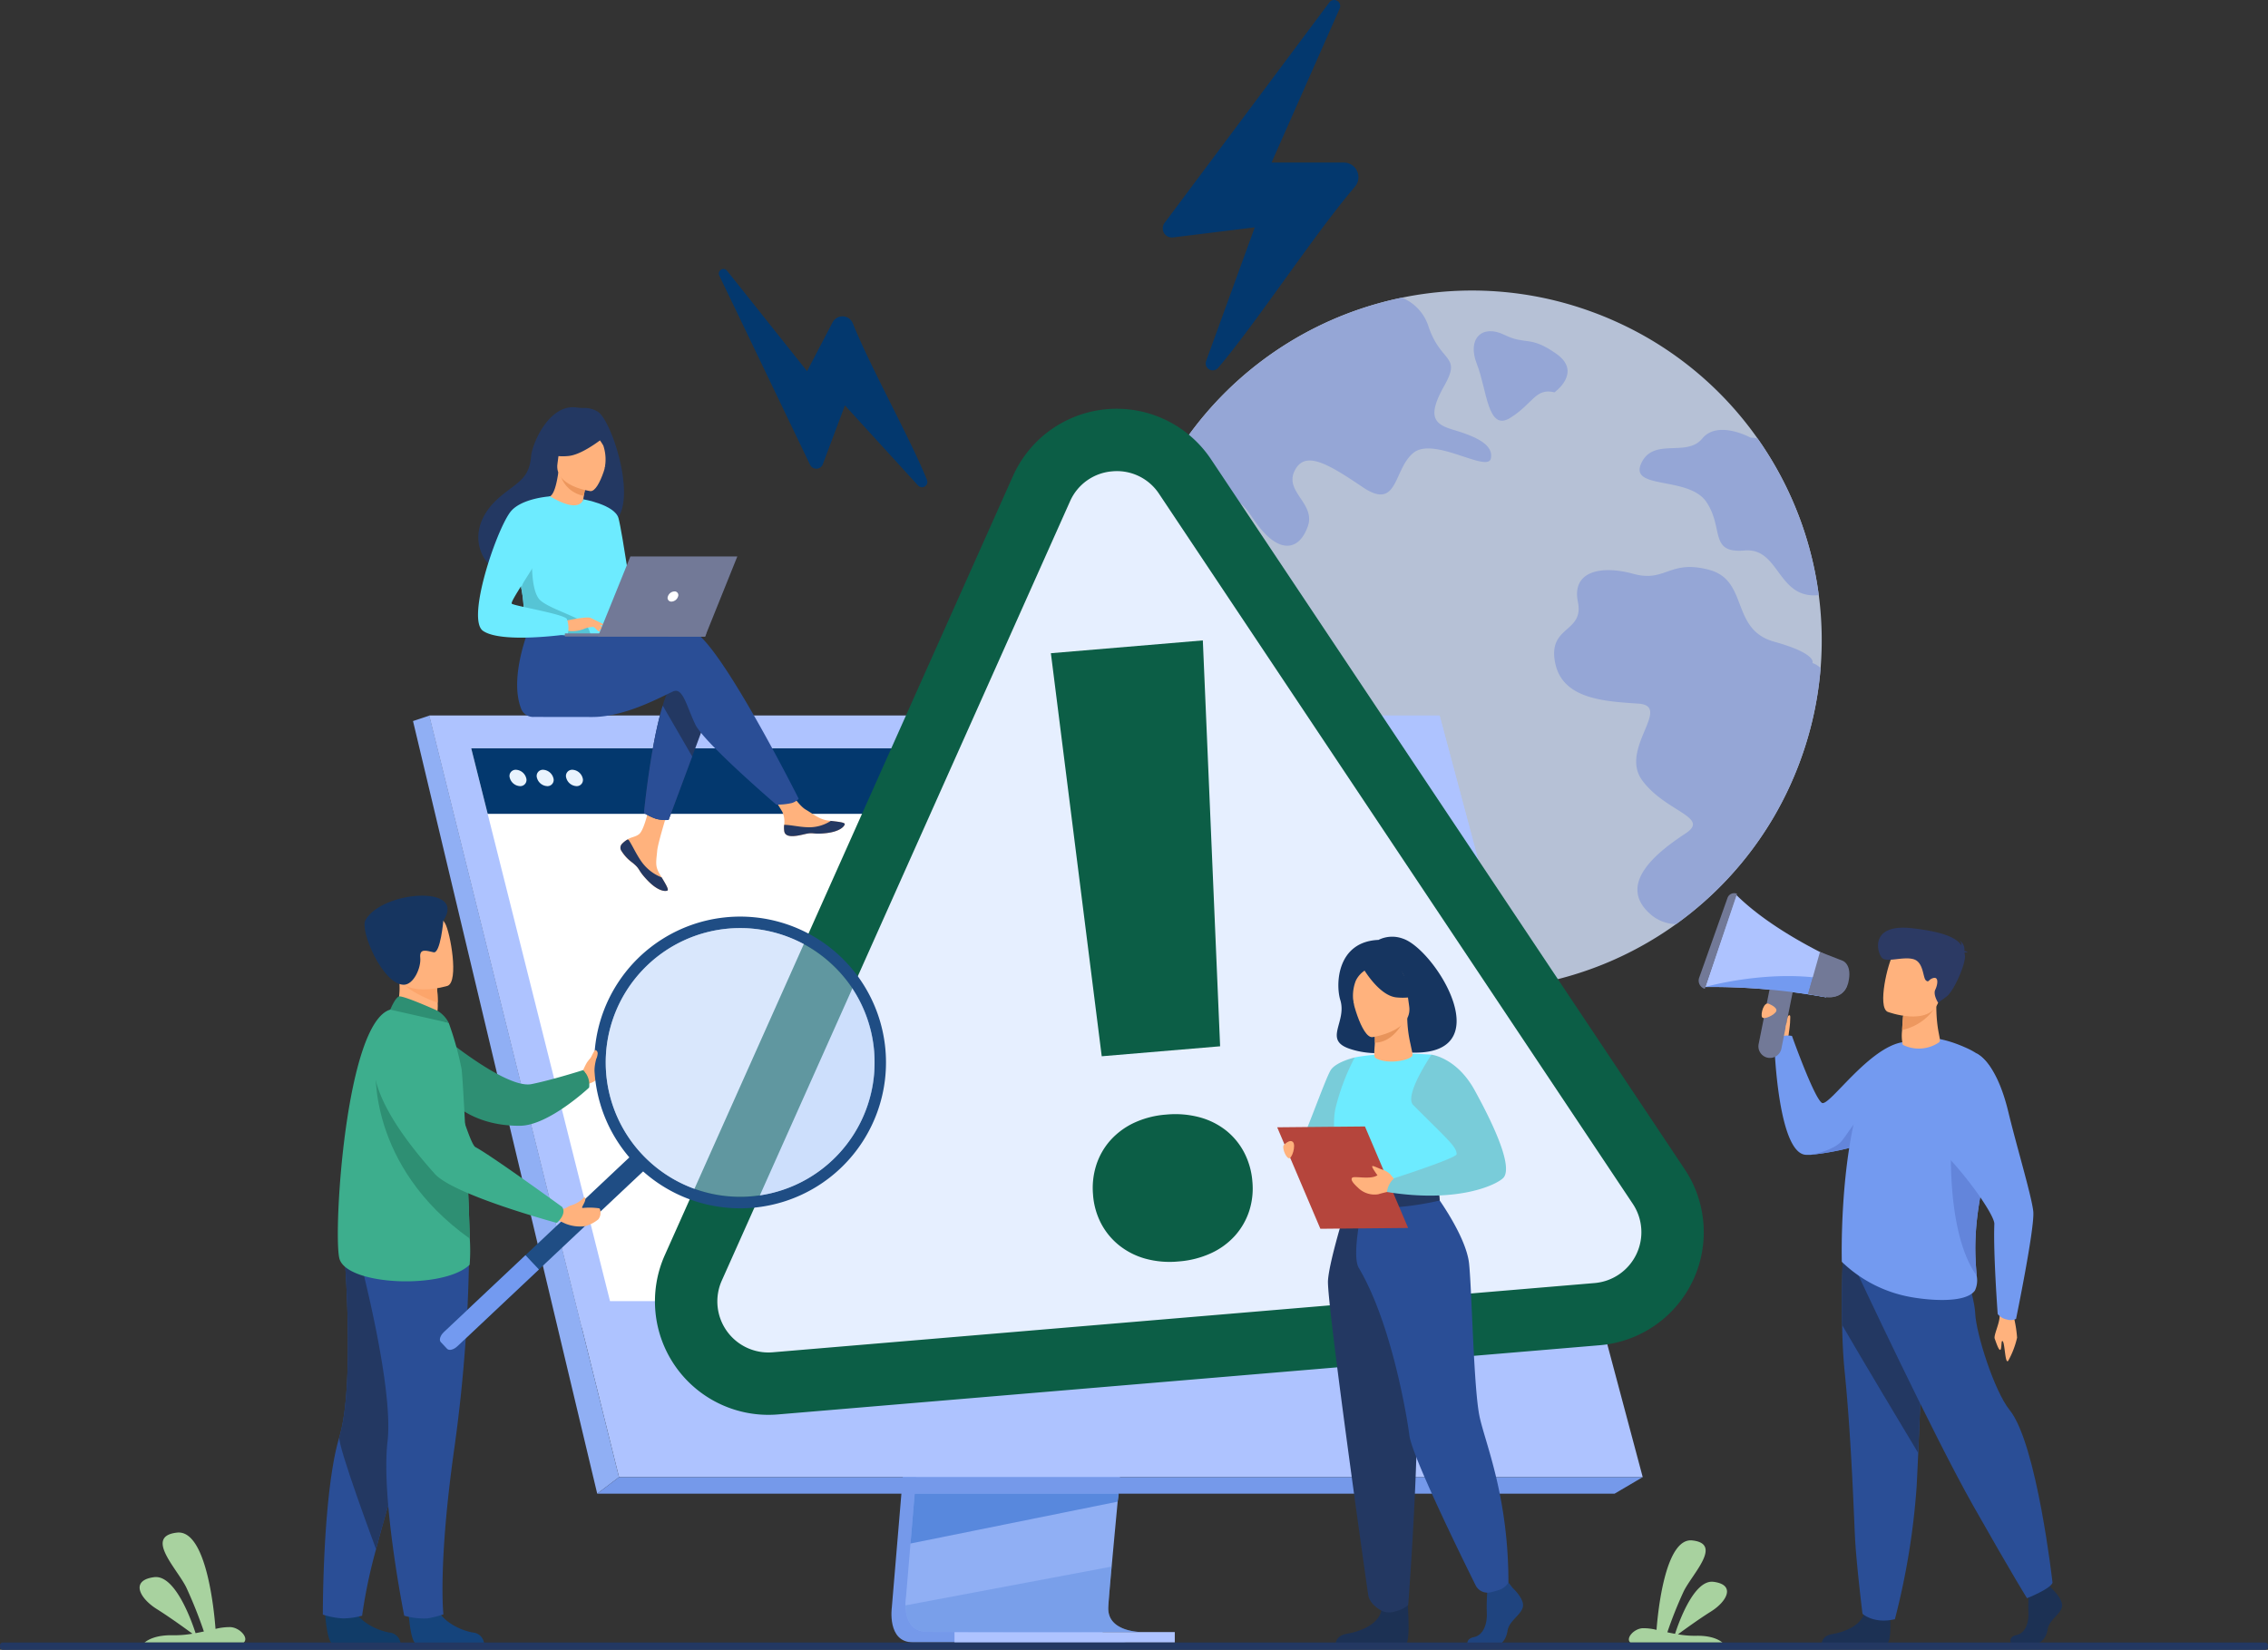 <svg id="Grupo_1074892" data-name="Grupo 1074892" xmlns="http://www.w3.org/2000/svg" xmlns:xlink="http://www.w3.org/1999/xlink" width="400" height="291.008" viewBox="0 0 400 291.008">
  <rect x="0" y="0" width="400" height="291.008" fill="#333333" stroke="none"/>
  <defs>
    <clipPath id="clip-path">
      <rect id="Rectángulo_379832" data-name="Rectángulo 379832" width="400" height="291.008" fill="none"/>
    </clipPath>
    <clipPath id="clip-path-2">
      <rect id="Rectángulo_379831" data-name="Rectángulo 379831" width="400" height="291.009" fill="none"/>
    </clipPath>
    <clipPath id="clip-path-3">
      <rect id="Rectángulo_379827" data-name="Rectángulo 379827" width="123.372" height="123.371" fill="none"/>
    </clipPath>
    <clipPath id="clip-path-4">
      <rect id="Rectángulo_379829" data-name="Rectángulo 379829" width="41.707" height="11.567" fill="none"/>
    </clipPath>
    <clipPath id="clip-path-5">
      <rect id="Rectángulo_379830" data-name="Rectángulo 379830" width="47.393" height="47.392" fill="none"/>
    </clipPath>
  </defs>
  <g id="Grupo_1074891" data-name="Grupo 1074891" clip-path="url(#clip-path)">
    <g id="Grupo_1074890" data-name="Grupo 1074890" transform="translate(0 0)">
      <g id="Grupo_1074889" data-name="Grupo 1074889" clip-path="url(#clip-path-2)">
        <g id="Grupo_1074882" data-name="Grupo 1074882" transform="translate(197.923 51.242)" opacity="0.8">
          <g id="Grupo_1074881" data-name="Grupo 1074881">
            <g id="Grupo_1074880" data-name="Grupo 1074880" clip-path="url(#clip-path-3)">
              <path id="Trazado_613068" data-name="Trazado 613068" d="M1269.645,514.568a62.136,62.136,0,0,1-4.732,10.1,61.687,61.687,0,0,1-114.765-26.974,60.653,60.653,0,0,1,.078-9.408,62.109,62.109,0,0,1,9.3-27.71c.026-.043.053-.082.078-.125a61.835,61.835,0,0,1,35.156-26.255c1.505-.431,3.032-.806,4.571-1.12a61.334,61.334,0,0,1,33.425,2.466q2.212.8,4.32,1.757a61.249,61.249,0,0,1,25,20.637h0a61.9,61.9,0,0,1,9.863,22.38q.567,2.587.915,5.226a61.4,61.4,0,0,1-3.21,29.027" transform="translate(-1150.002 -431.812)" fill="#d7e5ff"/>
              <path id="Trazado_613069" data-name="Trazado 613069" d="M1236.892,465.094c-3.644,2.822-2.678,10.374-8.986,6.117s-10.269-6.57-12.054-2.856,3.8,5.748,2.331,9.8-4.464,4.475-7.62,1.151-3.249-6.523-8.361-6.417-7.293-2-7.044-5.834a5.4,5.4,0,0,0-.168-1.779c.025-.043.053-.082.078-.126a61.835,61.835,0,0,1,35.156-26.255c1.505-.431,3.033-.806,4.571-1.121a8.111,8.111,0,0,1,4.706,5.141c2.225,6.484,5.834,4.958,2.769,10.39s-1.8,6.764,1.542,7.761,7.2,2.4,6.676,5.045-9.953-3.837-13.6-1.015" transform="translate(-1185.466 -436.509)" fill="#aec3ff"/>
              <path id="Trazado_613070" data-name="Trazado 613070" d="M1553.282,696.157a62.09,62.09,0,0,1-4.732,10.1,61.325,61.325,0,0,1-17.23,18.91,7.038,7.038,0,0,1-4.589-1.809c-6.177-5.518,2.009-11.38,6.319-14.232s-3.693-3.8-7.728-9.355,5.413-13.089-.658-13.5-13.456-.8-14.692-7.3,5.151-5.165,4.033-10.644,4.165-6.5,9.815-4.942,6.347-2.6,13.351-.711,3.707,10.512,11.434,12.666,6.758,3.766,6.758,3.766a3.726,3.726,0,0,1,1.45.9,61.787,61.787,0,0,1-3.531,16.152" transform="translate(-1433.639 -613.402)" fill="#aec3ff"/>
              <path id="Trazado_613071" data-name="Trazado 613071" d="M1612.626,577.1c-7.356.769-6.858-8.414-13.105-7.87-6.3.548-3.6-3.928-6.72-8.554s-13.632-2.118-11.5-6.8,8.006-1.017,10.757-4.38,8.568-.159,8.568-.159a4.442,4.442,0,0,1,1.214.153s0,0,0,0a61.907,61.907,0,0,1,9.863,22.38q.567,2.587.915,5.226" transform="translate(-1489.773 -523.373)" fill="#aec3ff"/>
              <path id="Trazado_613072" data-name="Trazado 613072" d="M1457.054,476.5s4.995-3.536.3-6.823-5.264-1.426-9.155-3.328-6.62.652-4.828,5.176,1.863,11.983,5.882,9.482,4.452-5.344,7.8-4.508" transform="translate(-1380.819 -458.539)" fill="#aec3ff"/>
            </g>
          </g>
        </g>
        <path id="Trazado_613073" data-name="Trazado 613073" d="M143.973,1590.034h17.486c.937-.795-.648-2.6-2.305-2.721a10.221,10.221,0,0,0-2.669.316c-.24-3.2-1.615-17.562-6.793-16.985-5.823.646,0,6.327,1.646,9.69a79.958,79.958,0,0,1,3.093,7.749c-.473.1-.962.2-1.462.295-.772-2.37-3.643-10.341-7.3-9.876-4.288.544-2.564,3.74.475,5.637,2.229,1.4,4.967,3.378,6.268,4.336a18.584,18.584,0,0,1-3.42.274c-3-.071-4.457.811-5.024,1.286" transform="translate(-118.474 -1300.31)" fill="#a8d29f"/>
        <path id="Trazado_613074" data-name="Trazado 613074" d="M1685.681,1596.677H1669.44c-.87-.738.6-2.415,2.141-2.527a9.483,9.483,0,0,1,2.479.293c.223-2.969,1.5-16.313,6.31-15.777,5.408.6,0,5.877-1.529,9a74.149,74.149,0,0,0-2.873,7.2c.439.1.894.188,1.358.274.717-2.2,3.384-9.6,6.776-9.173,3.983.505,2.382,3.474-.441,5.236-2.071,1.3-4.614,3.137-5.823,4.027a17.243,17.243,0,0,0,3.176.255c2.782-.066,4.14.754,4.667,1.195" transform="translate(-1381.903 -1306.953)" fill="#a8d29f"/>
        <path id="Trazado_613075" data-name="Trazado 613075" d="M1813.258,1046.935s.387-3.845-1.624-3.713-2.543,1.054-2.318,1.793a20.958,20.958,0,0,0,2.18,3.183Z" transform="translate(-1497.881 -863.674)" fill="#ffb27d"/>
        <path id="Trazado_613076" data-name="Trazado 613076" d="M1852.021,1069.588a32.822,32.822,0,0,1-7.012,5.633c-.453.287-.927.575-1.427.866a53.034,53.034,0,0,1-6.557,3.226c-.277.114-.6.24-.968.371a47.253,47.253,0,0,1-11.417,2.636c-.285.011-.554.011-.805,0-4.978-.2-5.585-19.521-5.585-19.521s.555-1.933,3.112-1.446c0,0,3.884,10.911,5.276,11.8,1.236.791,8.342-9.981,14.459-10.735,4.118-.507,10.926,7.168,10.926,7.168" transform="translate(-1505.316 -878.623)" fill="#739af0"/>
        <path id="Trazado_613077" data-name="Trazado 613077" d="M1878.874,1649.077s.368,4.253-.532,4.7l-11.505-.024s0-1.328,1.848-1.623,5.094-1.377,5.644-3.787,4.545.738,4.545.738" transform="translate(-1545.542 -1363.896)" fill="#1c3154"/>
        <path id="Trazado_613078" data-name="Trazado 613078" d="M1887.528,1293.826c.057,2.781.19,5.65.452,8.228,1.242,12.233,1.679,27.014,1.858,29.863.309,4.947,1.287,12.849,1.287,12.849s1.938,1.84,5.716.962a128.631,128.631,0,0,0,3.83-23.367q.016-.3.032-.592c.081-1.584.166-3.4.253-5.35.576-13.086,1.2-32.525,1.2-32.525l-14.437-3.39s-.332,6.389-.19,13.322" transform="translate(-1562.643 -1060.12)" fill="#2a4e96"/>
        <path id="Trazado_613079" data-name="Trazado 613079" d="M1887.528,1293.826c3.659,6.313,10.633,17.943,13.427,22.593.576-13.086,1.2-32.525,1.2-32.525l-14.437-3.39s-.332,6.389-.19,13.322" transform="translate(-1562.643 -1060.12)" fill="#233862"/>
        <path id="Trazado_613080" data-name="Trazado 613080" d="M1866.8,1145.05a47.232,47.232,0,0,1-11.416,2.636c.5-.093,4.142-.815,5.489-2.441,1.447-1.748,3.882-6.5,5.819-4.558.912.912.644,2.715.109,4.363" transform="translate(-1536.056 -943.988)" fill="#6385db"/>
        <path id="Trazado_613081" data-name="Trazado 613081" d="M2047.144,1344.926a22.405,22.405,0,0,1,.749,4.3,15.367,15.367,0,0,1-1.568,4.082c-.546.656-.568-2.852-.93-3.4s-.166,1.31-.457,1.462-.776-1.41-.992-1.964.775-2.481.867-3.863,2.33-.609,2.33-.609" transform="translate(-1692.145 -1113.277)" fill="#ffb27d"/>
        <path id="Trazado_613082" data-name="Trazado 613082" d="M2067.619,1624.651s2.048,1.869,1.648,3.2-2.248,2.213-2.5,3.836-1.249,2.508-2.148,2.508h-4.286s-.662-1.142.936-1.486,2.2-2.251,2.1-4.022a31.183,31.183,0,0,1,.15-4.131l3.4-.787Z" transform="translate(-1705.626 -1344.305)" fill="#1c3154"/>
        <path id="Trazado_613083" data-name="Trazado 613083" d="M1902.022,1280.786s13.515,28.917,20.707,41.605,9.44,16.229,9.44,16.229,4.121-1.623,4.5-2.729c0,0-2.75-24.5-7.567-30.466-2.722-3.374-5.919-13.5-6.068-17.041s-3.307-11.992-3.307-11.992Z" transform="translate(-1574.671 -1056.716)" fill="#2a4e96"/>
        <path id="Trazado_613084" data-name="Trazado 613084" d="M1887.291,1102.867a23.422,23.422,0,0,0,11.879,6.167c3.282.628,9.944,1.235,11.6-1.1a4.179,4.179,0,0,0,.306-2.629c-.223-3.3-1.052-9.668,2.691-22.475a21.822,21.822,0,0,0,.72-3.423c.817-6.552.728-11.5-4.956-14.14-8.517-3.959-12.012-.7-12.012-.7a14.265,14.265,0,0,0-6.6,8.285c-4.139,12.339-3.625,30.017-3.625,30.017" transform="translate(-1562.459 -880.302)" fill="#739af0"/>
        <path id="Trazado_613085" data-name="Trazado 613085" d="M1955.565,1027.432a6.323,6.323,0,0,1-6.362.417,7.288,7.288,0,0,1-.116-2.614c.046-1.226.162-2.429.162-2.429l3.03-1.989,2.892-1.9c-.347,6.524,1.041,8.05.393,8.513" transform="translate(-1613.61 -843.556)" fill="#ffb27d"/>
        <path id="Trazado_613086" data-name="Trazado 613086" d="M1954.819,1030.738a9.313,9.313,0,0,1-5.576,3.622c.046-1.226.177-2.577.177-2.577l3.015-1.842Z" transform="translate(-1613.766 -852.682)" fill="#ed985f"/>
        <path id="Trazado_613087" data-name="Trazado 613087" d="M1930.622,979.9s7.332,2.736,8.963-1.781,3.676-7.206-.936-9.144-6.149-.54-7.067.835-2.826,9.262-.961,10.09" transform="translate(-1597.696 -801.422)" fill="#ffb27d"/>
        <path id="Trazado_613088" data-name="Trazado 613088" d="M1939.756,955.167c.084-.065.255-.1.613-.047a1.46,1.46,0,0,0-.623-.316,1.81,1.81,0,0,0-.87-1.8,1.08,1.08,0,0,1,.362.865c-.78-1.2-2.732-2.344-8.63-3.033-7.772-.908-6.218,4.49-5.342,5.27s3.685-.329,5.5.182,1.641,3.248,2.195,3.737.435-.206,1.359-.422.726,1.2.3,2.069.5,2.3.5,2.3l1.427-1.035c1.427-1.034,3.6-6.182,3.286-7.431-.027-.11-.054-.222-.082-.334" transform="translate(-1593.3 -787.102)" fill="#2c3a64"/>
        <path id="Trazado_613089" data-name="Trazado 613089" d="M2003.708,1181.615c-.222-3.3-1.052-9.669,2.692-22.475a21.861,21.861,0,0,0,.72-3.423h0c-2.781-.917-7.849,1.123-7.849,1.123s-1.191,16.928,4.438,24.775" transform="translate(-1655.095 -956.613)" fill="#6385db"/>
        <path id="Trazado_613090" data-name="Trazado 613090" d="M1966.767,1079.679s3.422,1.245,5.6,10.305c1.442,5.987,4.1,14.786,4.4,17.551s-3.035,18.954-3.035,18.954a2.171,2.171,0,0,1-1.623.112,2.68,2.68,0,0,1-1.616-.966s-.8-10.79-.591-15.885c.086-2.117-9.8-15.5-15.133-17.226-2.1-.677,12-12.846,12-12.846" transform="translate(-1618.165 -893.859)" fill="#739af0"/>
        <path id="Trazado_613091" data-name="Trazado 613091" d="M1747.373,933.215a113.83,113.83,0,0,1,21.306,1.82l1.192-3,1.308-3.292s-11.459-4.933-18.347-11.8Z" transform="translate(-1446.639 -759.124)" fill="#aec3ff"/>
        <path id="Trazado_613092" data-name="Trazado 613092" d="M1747.475,915.5l-5.679,16.764a1.51,1.51,0,0,1-.995-1.954l5-14.085a1.247,1.247,0,0,1,1.676-.725" transform="translate(-1441.125 -757.849)" fill="#727997"/>
        <path id="Trazado_613093" data-name="Trazado 613093" d="M1803.58,1017.459h0a2.053,2.053,0,0,0,2.409-1.606l1.955-9.784a2.047,2.047,0,0,0-4.015-.8l-1.955,9.784a2.053,2.053,0,0,0,1.607,2.409" transform="translate(-1491.809 -830.89)" fill="#727997"/>
        <path id="Trazado_613094" data-name="Trazado 613094" d="M1747.373,1002.275a113.824,113.824,0,0,1,21.306,1.82l1.192-3.005c-10.725-2.19-22.5,1.185-22.5,1.185" transform="translate(-1446.639 -828.184)" fill="#739af0"/>
        <path id="Trazado_613095" data-name="Trazado 613095" d="M1852.831,982.994l3.09.544c-.047,0,2.871.568,3.827-2.018a2.093,2.093,0,0,0,.184-.558c.743-3.224-1.026-3.818-1.026-3.818l-3.978-1.55-1.264,4.472v.016Z" transform="translate(-1533.946 -807.687)" fill="#727997"/>
        <path id="Trazado_613096" data-name="Trazado 613096" d="M1852.831,1004.507l3.09.544c-.047,0,2.871.568,3.827-2.018-1.748-1.272-6.085-1.454-6.085-1.454v.016Z" transform="translate(-1533.946 -829.2)" fill="#727997"/>
        <path id="Trazado_613097" data-name="Trazado 613097" d="M1806.557,1028.567s1.512.6,1.235,1.268-2.2,1.582-2.5,1.056.317-2.886,1.268-2.324" transform="translate(-1494.522 -851.473)" fill="#ffb27d"/>
        <path id="Trazado_613098" data-name="Trazado 613098" d="M1830.455,1044.116a21.218,21.218,0,0,0,.3-2.257c.018-.711.1-1.291-.066-1.311s-.288.111-.357.339-.33,1.646-.33,1.646l.132,1.368Z" transform="translate(-1515.049 -861.461)" fill="#ffb27d"/>
        <path id="Trazado_613099" data-name="Trazado 613099" d="M922.147,1050.789l-8.566,101.853s-.9,6.174,3.695,6.185c7.551.018,37.584,0,37.584,0s-5.683-1.285-5.614-4.177c.081-3.409,10.012-104.825,10.012-104.825Z" transform="translate(-756.289 -869.143)" fill="#7599ea"/>
        <path id="Trazado_613100" data-name="Trazado 613100" d="M969.561,1148.13c-1.485,0-30.561.054-37.914-.041-3.2-.04-3.766-2.849-3.793-4.668a9.1,9.1,0,0,1,.1-1.516l.223-2.647.568-6.747.5-5.961.645-7.66.543-6.466,6.087-72.374,37.111-.963s-4.182,42.442-7.141,73.337c-.33,3.442-.645,6.743-.935,9.824q-.142,1.476-.273,2.882c-.274,2.923-.525,5.607-.743,7.977-.115,1.249-.221,2.41-.317,3.473-.377,4.166-.6,6.827-.6,7.333a4.283,4.283,0,0,0,.072.824c.609,3.246,5.315,3.393,5.872,3.393" transform="translate(-768.163 -860.253)" fill="#90aff4"/>
        <path id="Trazado_613101" data-name="Trazado 613101" d="M440.034,733.388,460.9,817.2l2.857,11.479,9.718,39.037H654.023L618.2,733.388Z" transform="translate(-364.301 -607.167)" fill="#aec3ff"/>
        <path id="Trazado_613102" data-name="Trazado 613102" d="M426.122,733.387l-2.892.964,32.488,136.281,3.845-2.915Z" transform="translate(-350.389 -607.166)" fill="#90aff4"/>
        <path id="Trazado_613103" data-name="Trazado 613103" d="M612,1516.8H791.435l4.955-2.915H615.843Z" transform="translate(-506.67 -1253.337)" fill="#7599ea"/>
        <rect id="Rectángulo_379828" data-name="Rectángulo 379828" width="38.851" height="1.846" transform="translate(168.342 287.877)" fill="#aec3ff"/>
        <path id="Trazado_613104" data-name="Trazado 613104" d="M969.756,1530.822l-.2,1.411-36.537,7.381.5-5.961.239-2.832Z" transform="translate(-772.439 -1267.357)" fill="#5888dd"/>
        <g id="Grupo_1074885" data-name="Grupo 1074885" transform="translate(159.691 276.327)" opacity="0.4">
          <g id="Grupo_1074884" data-name="Grupo 1074884">
            <g id="Grupo_1074883" data-name="Grupo 1074883" clip-path="url(#clip-path-4)">
              <path id="Trazado_613105" data-name="Trazado 613105" d="M969.567,1617.105c-1.485,0-30.561.054-37.914-.041-3.2-.04-3.767-2.849-3.793-4.668l36.365-6.842c-.377,4.166-.6,6.827-.6,7.333a4.284,4.284,0,0,0,.072.824c.609,3.246,5.315,3.393,5.872,3.393" transform="translate(-927.859 -1605.555)" fill="#5888dd"/>
            </g>
          </g>
        </g>
        <path id="Trazado_613106" data-name="Trazado 613106" d="M440.032,733.387H618.2L647.11,841.345h-180.2Z" transform="translate(-364.3 -607.166)" fill="#aec3ff"/>
        <path id="Trazado_613107" data-name="Trazado 613107" d="M674.2,864.487H507.384l-5.961-23.747-2.306-9.189-.94-3.747-6.127-24.4-.318-1.27-3.239-12.9-1.449-5.772-1.236-4.924-2.9-11.542H647.327l3.182,11.542,1.357,4.924,1.591,5.772,10.483,38.026v0l.889,3.221.413,1.5,7.238,26.252Z" transform="translate(-399.799 -634.986)" fill="#fff"/>
        <path id="Trazado_613108" data-name="Trazado 613108" d="M650.513,778.531h-164.7l-2.9-11.543H647.331Z" transform="translate(-399.802 -634.984)" fill="#03386e"/>
        <path id="Trazado_613109" data-name="Trazado 613109" d="M522.221,790.357a1.09,1.09,0,0,1,1.083-1.443,1.971,1.971,0,0,1,1.8,1.443,1.09,1.09,0,0,1-1.083,1.443,1.971,1.971,0,0,1-1.8-1.443" transform="translate(-432.306 -653.136)" fill="#e9f3fe"/>
        <path id="Trazado_613110" data-name="Trazado 613110" d="M550.079,790.357a1.09,1.09,0,0,1,1.083-1.443,1.971,1.971,0,0,1,1.8,1.443,1.09,1.09,0,0,1-1.083,1.443,1.971,1.971,0,0,1-1.8-1.443" transform="translate(-455.37 -653.136)" fill="#e9f3fe"/>
        <path id="Trazado_613111" data-name="Trazado 613111" d="M580.076,790.357a1.09,1.09,0,0,1,1.083-1.443,1.971,1.971,0,0,1,1.8,1.443,1.09,1.09,0,0,1-1.083,1.443,1.971,1.971,0,0,1-1.8-1.443" transform="translate(-480.204 -653.136)" fill="#e9f3fe"/>
        <path id="Trazado_613112" data-name="Trazado 613112" d="M1201.281,64.9c6.743-7.917,17.14-23.819,24.14-31.963a2.582,2.582,0,0,0-1.967-4.263h-12.738L1222.731,1.5A1.065,1.065,0,0,0,1220.9.435l-29.051,38.883a1.608,1.608,0,0,0,1.485,2.558l14.421-1.776-8.579,23.568a1.237,1.237,0,0,0,2.1,1.229" transform="translate(-986.458 0.002)" fill="#03386e"/>
        <path id="Trazado_613113" data-name="Trazado 613113" d="M823.537,412.584c1.517-7.78,2.475-22.231,4.077-30.259a1.968,1.968,0,0,0-2.9-2.1l-8.46,4.765-2.182-22.539a.812.812,0,0,0-1.613-.026l-4.751,36.692a1.226,1.226,0,0,0,1.943,1.143l8.914-6.573,3.117,18.862a.943.943,0,0,0,1.857.03" transform="matrix(0.839, -0.545, 0.545, 0.839, -752.318, 187.322)" fill="#03386e"/>
        <path id="Trazado_613114" data-name="Trazado 613114" d="M863.7,605.09,718.749,617.3a14.51,14.51,0,0,1-14.466-20.378L765.7,459.485a14.51,14.51,0,0,1,25.318-2.133l83.542,125.227A14.51,14.51,0,0,1,863.7,605.09" transform="translate(-582.009 -373.292)" fill="#e6efff"/>
        <path id="Trazado_613115" data-name="Trazado 613115" d="M837.675,584.092,692.721,596.3A20.012,20.012,0,0,1,672.77,568.2l61.412-137.44a20.012,20.012,0,0,1,34.918-2.942l83.542,125.227a20.011,20.011,0,0,1-14.967,31.047M751.7,429.949a8.894,8.894,0,0,0-7.468,5.3l-61.412,137.44a9.007,9.007,0,0,0,8.98,12.65l144.954-12.213a9.007,9.007,0,0,0,6.737-13.974L759.946,433.925a8.893,8.893,0,0,0-8.249-3.977" transform="translate(-555.52 -346.811)" fill="#0c5e46"/>
        <path id="Trazado_613116" data-name="Trazado 613116" d="M1084.347,754.132a13.261,13.261,0,0,1,.564-5.264,12.154,12.154,0,0,1,2.481-4.357,13.023,13.023,0,0,1,4.164-3.088,16.243,16.243,0,0,1,5.7-1.464,16.613,16.613,0,0,1,5.911.486,12.949,12.949,0,0,1,4.666,2.344,12.166,12.166,0,0,1,3.174,3.88,13.278,13.278,0,0,1,1.437,5.1,12.964,12.964,0,0,1-.568,5.222,12.244,12.244,0,0,1-2.484,4.314,12.914,12.914,0,0,1-4.208,3.091,16.612,16.612,0,0,1-5.746,1.468,16.241,16.241,0,0,1-5.868-.489,12.983,12.983,0,0,1-4.622-2.347,12.229,12.229,0,0,1-3.171-3.837,12.947,12.947,0,0,1-1.433-5.053m22.41-26.223-20.879,1.759-8.969-71.093,26.8-2.258Z" transform="translate(-891.566 -543.361)" fill="#0c5e46"/>
        <path id="Trazado_613117" data-name="Trazado 613117" d="M597.131,1082.542s.455-1.022.749-1.506,1.552-1.9,1.766-1.581,1.07,2.482.615,3.087.03,1.658-2.233,2.3Z" transform="translate(-494.361 -893.634)" fill="#ffb27d"/>
        <path id="Trazado_613118" data-name="Trazado 613118" d="M451.058,1060.115s11.581,9.667,16.1,8.772c3.531-.7,9.113-2.47,9.113-2.47a3.563,3.563,0,0,1,1.057,3.081s-7.112,6.692-12.179,6.735c-7.92.068-11.655-3.925-11.655-3.925Z" transform="translate(-373.428 -877.662)" fill="#2e8f73"/>
        <path id="Trazado_613119" data-name="Trazado 613119" d="M333.05,1644.167s.336,5.423,1.385,5.5c.14.01,5.321.01,5.321.01l6.615-.038a2.146,2.146,0,0,0-1.977-1.931c-1.934-.337-5.17-1.7-6.341-4.252-1.232-2.688-5,.71-5,.71" transform="translate(-275.73 -1359.75)" fill="#113c68"/>
        <path id="Trazado_613120" data-name="Trazado 613120" d="M330.834,1332.687a13.792,13.792,0,0,0,3.581.673,13.148,13.148,0,0,0,3.343-.477,91.533,91.533,0,0,1,2.462-11.728c1.092-4.228,2.652-9.665,4.871-16.42,6.136-18.67,8-29.592,8.172-30.626.009-.054.013-.082.013-.082l-.02-.009-18.864-8.282s2.332,25.731-.643,35.608a41.567,41.567,0,0,0-1.08,4.732c-1.879,10.728-1.835,26.612-1.835,26.612" transform="translate(-273.895 -1047.893)" fill="#2a4e96"/>
        <path id="Trazado_613121" data-name="Trazado 613121" d="M354.154,1321.154c1.092-4.228,2.652-9.665,4.871-16.42,6.136-18.67,8-29.592,8.172-30.626,0-.031,0-.06-.007-.091l-18.864-8.282s2.332,25.731-.643,35.608c-.417,1.38,6.471,19.811,6.471,19.811" transform="translate(-287.83 -1047.893)" fill="#233862"/>
        <path id="Trazado_613122" data-name="Trazado 613122" d="M418.657,1644.167s.336,5.423,1.385,5.5c.14.01,5.321.01,5.321.01l6.615-.038a2.146,2.146,0,0,0-1.977-1.931c-1.934-.337-5.17-1.7-6.341-4.252-1.232-2.688-5,.71-5,.71" transform="translate(-346.603 -1359.75)" fill="#15447c"/>
        <path id="Trazado_613123" data-name="Trazado 613123" d="M384.32,1269.258a268.543,268.543,0,0,1-2.64,37.147c-2.885,20.473-1.907,29.163-1.907,29.163a19.606,19.606,0,0,1-2.782.707,12.619,12.619,0,0,1-4.127-.478s-4.129-20.48-2.945-30.728-5.655-35.163-5.655-35.163Z" transform="translate(-301.572 -1050.81)" fill="#2a4e96"/>
        <path id="Trazado_613124" data-name="Trazado 613124" d="M403.081,1002.889l3.682,2.414,3.354-.949a8.014,8.014,0,0,0,.784-4.021,25.041,25.041,0,0,0-.132-2.678l-4.968-2.193-1.854-.817c.005.029.144,1.522.164,1.74a12.682,12.682,0,0,1-1.031,6.5" transform="translate(-333.708 -823.461)" fill="#ffb27d"/>
        <path id="Trazado_613125" data-name="Trazado 613125" d="M369.461,1079.465c-4.583,4.425-21.929,3.681-23-1.195s1.166-41.5,8.995-43.805c1.625-.477,10.31,2.33,10.31,2.33a55.07,55.07,0,0,1,2.257,8.1c.173.884.68,10.244,1.059,19,.177,4.1.326,8.06.4,10.963a31.62,31.62,0,0,1-.025,4.6" transform="translate(-286.628 -856.381)" fill="#3dae8d"/>
        <path id="Trazado_613126" data-name="Trazado 613126" d="M410.552,1000.381c1.008,1.7,4.544,3.2,6.418,3.879a25.02,25.02,0,0,0-.132-2.678l-4.968-2.193c-1.1-.014-1.767.231-1.318.992" transform="translate(-339.776 -827.387)" fill="#fca56b"/>
        <path id="Trazado_613127" data-name="Trazado 613127" d="M404.946,947s-8,2.5-9.483-2.512-3.507-8.06,1.541-9.866,6.61-.189,7.51,1.363,2.476,10.237.432,11.015" transform="translate(-326.01 -773.109)" fill="#ffb27d"/>
        <path id="Trazado_613128" data-name="Trazado 613128" d="M387.449,922.348s-.51,5.829-1.716,5.576-2.532-.794-2.356.963-1.172,4.769-2.91,4.762c-3.728-.016-7.778-9.581-6.757-11.395,2.944-5.234,18-6.29,13.739.095" transform="translate(-309.259 -759.953)" fill="#163560"/>
        <path id="Trazado_613129" data-name="Trazado 613129" d="M408.109,1023.64c-.1-.043-5.959-2.67-6.644-2.444s-1.538,2.318-1.538,2.318l10.311,2.331a5.123,5.123,0,0,0-2.129-2.2" transform="translate(-331.097 -845.43)" fill="#2e8f73"/>
        <path id="Trazado_613130" data-name="Trazado 613130" d="M486.618,1185.187l-32.825,30.9c-.643.606-1.455.8-1.8.429l-1.108-1.177c-.348-.37-.107-1.168.537-1.774l32.825-30.9c.643-.606,1.455-.8,1.8-.429l1.108,1.177c.348.37.107,1.168-.537,1.774" transform="translate(-373.151 -978.61)" fill="#1f4d84"/>
        <path id="Trazado_613131" data-name="Trazado 613131" d="M468.2,1288.924l-14.4,13.562c-.643.606-1.455.8-1.8.429l-1.108-1.177c-.348-.37-.107-1.168.537-1.774l14.4-13.562Z" transform="translate(-373.151 -1065.003)" fill="#739af0"/>
        <path id="Trazado_613132" data-name="Trazado 613132" d="M610.081,972.618a25.728,25.728,0,1,0,42.643-25.855q-.2-.2-.4-.389a25.729,25.729,0,0,0-42.239,26.245m7.354-23.745a23.7,23.7,0,1,1,1.021,33.5,23.67,23.67,0,0,1-1.021-33.5" transform="translate(-504.158 -777.709)" fill="#1f4d84"/>
        <g id="Grupo_1074888" data-name="Grupo 1074888" transform="translate(106.837 163.706)" opacity="0.5">
          <g id="Grupo_1074887" data-name="Grupo 1074887">
            <g id="Grupo_1074886" data-name="Grupo 1074886" clip-path="url(#clip-path-5)">
              <path id="Trazado_613133" data-name="Trazado 613133" d="M661.718,991.12a23.7,23.7,0,1,1-1.021-33.5,23.6,23.6,0,0,1,1.021,33.5" transform="translate(-620.763 -951.187)" fill="#b3cff9"/>
            </g>
          </g>
        </g>
        <path id="Trazado_613134" data-name="Trazado 613134" d="M401.523,1124.73c-18.087-12.888-16.583-30.086-16.583-30.086,6.611,3.728,13.17,11.972,16.18,19.123.177,4.1.326,8.06.4,10.963" transform="translate(-318.664 -906.248)" fill="#2e8f73"/>
        <path id="Trazado_613135" data-name="Trazado 613135" d="M574.741,1228.487a4.933,4.933,0,0,0,2.31-1.427s.544.037-.089,1.2c-.053.1-.171.346-.259.523a.113.113,0,0,0,.095.162,12.036,12.036,0,0,1,2.894.06c.2.041.253.51.245.709a1.811,1.811,0,0,1-.381,1.235,6.321,6.321,0,0,1-2.285,1.2,6.908,6.908,0,0,1-3.536-.444l-1.158-.536.359-2.152.291.061c.462.1,1.034-.467,1.516-.585" transform="translate(-474.031 -1015.874)" fill="#ffb27d"/>
        <path id="Trazado_613136" data-name="Trazado 613136" d="M388.887,1048.272s-16.251,3.094,4.781,26.628c3.364,3.764,21.537,8.665,21.537,8.665s1.843-1.568.914-2.838c0,0-12.513-9.087-15.266-10.531-1.239-.65-4.807-14.5-6.826-17.839a9.1,9.1,0,0,0-5.141-4.084" transform="translate(-316.998 -867.857)" fill="#3dae8d"/>
        <path id="Trazado_613137" data-name="Trazado 613137" d="M599.691,1080.223a8.273,8.273,0,0,0,.635-1.552,8.569,8.569,0,0,1,1.049-2.374c.11-.11.474.032.517.506a2.752,2.752,0,0,1-.261,1.028,11.592,11.592,0,0,0-.344,2.042c-.252.819-1.6.349-1.6.349" transform="translate(-496.48 -891.03)" fill="#ffb27d"/>
        <path id="Trazado_613138" data-name="Trazado 613138" d="M636.053,822.7a.98.98,0,0,0-.175,1.048.009.009,0,0,0,0,.005,6.514,6.514,0,0,0,2.058,2.259c.124.1.234.191.33.276.025.022.051.044.074.066l.057.051c.9.835.564,1.026,2.189,2.719,1.853,1.929,3.13,1.965,3.493,1.789.307-.15-.317-1.173-1.008-2.323-.033-.055-.066-.112-.1-.168-.092-.153-.183-.308-.275-.462-.81-1.384-.6-2.033-.409-4.093.157-1.673,2.607-9.349,2.607-9.349l-3.552-.613s-1.072,6.112-2.251,7.053c-.631.5-1.336.508-1.942.879-.043.026-.085.052-.126.08a4.663,4.663,0,0,0-.972.781" transform="translate(-526.375 -673.829)" fill="#ffb27d"/>
        <path id="Trazado_613139" data-name="Trazado 613139" d="M636.053,861.241a.98.98,0,0,0-.175,1.048.008.008,0,0,0,0,.005,7.545,7.545,0,0,0,2.061,2.252c.123.1.231.2.327.283.025.022.051.044.074.066l.057.051c.9.835.564,1.026,2.189,2.719,1.853,1.93,3.13,1.965,3.493,1.789.307-.15-.317-1.173-1.008-2.323a7.9,7.9,0,0,1-3.3-2.436c-1.075-1.373-1.805-3.123-2.537-4.2l-.209-.039a4.674,4.674,0,0,0-.972.781" transform="translate(-526.375 -712.369)" fill="#233862"/>
        <path id="Trazado_613140" data-name="Trazado 613140" d="M790.066,815.331c.219,1.1,1.782.914,3.529.488s1.331.081,3.817-.193,3.239-1.2,3.315-1.57c.068-.328-1.16-.444-2.477-.6-.166-.019-.332-.039-.5-.06-1.487-.187-2.576-1.147-3.927-1.936-1.279-.747-3.188-3.789-3.188-3.789l-3.409.269s1.788,2.717,2.479,3.9a4.119,4.119,0,0,1,.334,2.323,4.376,4.376,0,0,0,.026,1.166" transform="translate(-651.74 -668.668)" fill="#ffb27d"/>
        <path id="Trazado_613141" data-name="Trazado 613141" d="M807,843.648c1.746-.426,1.331.081,3.817-.193s3.239-1.2,3.315-1.57c.068-.328-1.16-.444-2.478-.6l-.012.025a7.007,7.007,0,0,1-3.56,1.105c-1.686.041-3.472-.443-4.637-.425a4.379,4.379,0,0,0,.026,1.166c.219,1.1,1.782.914,3.529.488" transform="translate(-665.146 -696.496)" fill="#233862"/>
        <path id="Trazado_613142" data-name="Trazado 613142" d="M671.581,699.2l-3.189,8.573-4.164,11.194a6.74,6.74,0,0,1-2.21-.2,9.587,9.587,0,0,1-2.137-1.041S661.04,705.7,663.2,698.8a12.294,12.294,0,0,1,1.855-4.01c3.342-3.947,6.529,4.407,6.529,4.407" transform="translate(-546.311 -574.339)" fill="#233862"/>
        <path id="Trazado_613143" data-name="Trazado 613143" d="M560.788,638.081c-1.814-.586-6.547-.011-11.68.916a3.482,3.482,0,0,1-3.595-1.625l-12.919-1.013s-4.267,9.452-1.935,15.477a2.267,2.267,0,0,0,2.257,1.457h0s7.807.013,10.3.014c6.425,0,13.6-4.412,14.527-4.6,1.519-.3,2.125,2.734,3.643,5.924s14.27,14.128,14.27,14.128a11.227,11.227,0,0,0,2.771-.283,2.729,2.729,0,0,0,1.19-.751S565.5,639.6,560.788,638.081" transform="translate(-438.753 -526.837)" fill="#2a4e96"/>
        <path id="Trazado_613144" data-name="Trazado 613144" d="M511.2,418.129a4.582,4.582,0,0,0-2.467-.643,6.866,6.866,0,0,1-1.191-.073c-4.93-.725-7.9,6.436-8.077,8.6-.321,3.973-2.423,4.578-5.382,7.065-5.934,4.987-4.2,10.785-.953,12.94,1.946,1.293,5.376,0,5.376,0,.048.034,9.383-5.214,13.984-7.745,6.9-.978,1.48-18.5-1.29-20.146" transform="translate(-405.798 -345.531)" fill="#233862"/>
        <path id="Trazado_613145" data-name="Trazado 613145" d="M567.237,491.533a6.08,6.08,0,0,1-3.791.115c-1.437-.635-2.524-3-2.5-3,.653-.03,1.371-.6,1.925-4.35l.278.1,4.678,1.685s-.34,1.5-.559,2.931c-.185,1.2-.284,2.35-.029,2.519" transform="translate(-464.401 -400.947)" fill="#ffb27d"/>
        <path id="Trazado_613146" data-name="Trazado 613146" d="M578.425,486.564s-.187.81-.46,2.323a5.283,5.283,0,0,1-4.218-4.008Z" transform="translate(-475.001 -401.428)" fill="#ed975d"/>
        <path id="Trazado_613147" data-name="Trazado 613147" d="M576.869,449.16s-6.4-.861-5.8-4.84.174-6.768,4.286-6.387,4.676,2.019,4.8,3.4-1.6,7.953-3.283,7.831" transform="translate(-472.749 -362.533)" fill="#ffb27d"/>
        <path id="Trazado_613148" data-name="Trazado 613148" d="M571.087,437.458s-4.1,3.53-6.887,3.814-3.842-.611-3.842-.611a10.884,10.884,0,0,0,2.633-3.564,1.96,1.96,0,0,1,1.616-1.155c1.99-.171,5.764-.248,6.48,1.517" transform="translate(-463.917 -360.843)" fill="#233862"/>
        <path id="Trazado_613149" data-name="Trazado 613149" d="M607.815,439.634a10.092,10.092,0,0,1,1.8,2.309,7.746,7.746,0,0,1,.208,4.119s2.137-4.152.929-6.171c-1.282-2.14-2.939-.258-2.939-.258" transform="translate(-503.206 -363.336)" fill="#233862"/>
        <path id="Trazado_613150" data-name="Trazado 613150" d="M546.178,521.165c-.2,12.958-.057,10.25-1.474,11.48a5.443,5.443,0,0,1-2.566.555c-3.974.262-10.958-.395-11.224-1.129-.915-2.541-.268-3.33-1.032-7.22-.079-.414-.178-.862-.294-1.349-.637-2.672-1.257-3.581,1.007-7.872,2.053-3.887,4.185-7.042,4.376-6.928,5.411,3.214,5.848.514,5.848.514s5.455,5.63,5.358,11.951" transform="translate(-437.956 -421.146)" fill="#6debff"/>
        <path id="Trazado_613151" data-name="Trazado 613151" d="M668.391,732.159l-4.164,11.194a6.741,6.741,0,0,1-2.21-.2,9.579,9.579,0,0,1-2.137-1.041s1.159-12.021,3.317-18.921Z" transform="translate(-546.31 -598.723)" fill="#2a4e96"/>
        <path id="Trazado_613152" data-name="Trazado 613152" d="M597.679,511.7s5.568.946,6.221,3.344,2.8,16.951,2.8,16.951-1.571,1.533-2.878.225-4.111-13.617-4.111-13.617Z" transform="translate(-494.814 -423.631)" fill="#6debff"/>
        <path id="Trazado_613153" data-name="Trazado 613153" d="M546.384,584.944c-3.974.262-10.958-.395-11.224-1.129-.916-2.541-.268-3.33-1.032-7.221l1.918-5.4s-.319,6.009,1.453,7.591,7.255,3.054,8.116,4.375a4.834,4.834,0,0,1,.768,1.78" transform="translate(-442.202 -472.891)" fill="#56c4d5"/>
        <path id="Trazado_613154" data-name="Trazado 613154" d="M578.889,633.458s3.92-.871,4.553-.523a9.2,9.2,0,0,1,2.371,2.056c.193.441-1.408-.335-1.929-.475a4.641,4.641,0,0,0-1.665.364,5.534,5.534,0,0,1-2.984.3Z" transform="translate(-479.258 -523.934)" fill="#ffb27d"/>
        <path id="Trazado_613155" data-name="Trazado 613155" d="M502.56,508.7s-5.264.323-7.087,2.863c-2.566,3.577-7.66,18.821-4.744,20.856,3.283,2.291,14.946.6,14.946.6a4.737,4.737,0,0,0-.151-2.692c-.54-.878-9.314-2.3-9.719-2.7s5.065-7.9,5.065-9.111,1.689-9.818,1.689-9.818" transform="translate(-405.547 -421.147)" fill="#6debff"/>
        <path id="Trazado_613156" data-name="Trazado 613156" d="M606.443,639.669a7.585,7.585,0,0,0,1.09,1.186.8.8,0,0,0,.443.095l-.553-1Z" transform="translate(-502.07 -529.577)" fill="#ffb27d"/>
        <path id="Trazado_613157" data-name="Trazado 613157" d="M605.342,633.329l2.388,1.16a.426.426,0,0,1-.4.153,5.7,5.7,0,0,1-1.036-.285Z" transform="translate(-501.159 -524.328)" fill="#ffb27d"/>
        <path id="Trazado_613158" data-name="Trazado 613158" d="M603.828,649.169l-24.945-.009v.551l24.723.009Z" transform="translate(-479.254 -537.435)" fill="#727997"/>
        <path id="Trazado_613159" data-name="Trazado 613159" d="M612.775,584.407l18.89.007,5.687-14.129-18.861-.006Z" transform="translate(-507.313 -472.129)" fill="#727997"/>
        <path id="Trazado_613160" data-name="Trazado 613160" d="M686.012,607.019a.654.654,0,0,0-.641-.9,1.289,1.289,0,0,0-1.158.9.655.655,0,0,0,.641.9,1.289,1.289,0,0,0,1.158-.9" transform="translate(-566.425 -501.802)" fill="#fff"/>
        <path id="Trazado_613161" data-name="Trazado 613161" d="M1381.539,960.425a5.423,5.423,0,0,0-4.306.221c-7.327.3-7.6,7.811-6.739,10.606,1.208,3.925-3.067,7.021,1.674,8.609,5.5,1.843,10.116-.344,9.8.606,17.395,1.371,5.358-18.121-.43-20.043" transform="translate(-1134.109 -794.859)" fill="#163560"/>
        <path id="Trazado_613162" data-name="Trazado 613162" d="M1341.435,1099.332a19.216,19.216,0,0,1-1.959,2.963c-1.522,1.906-9.511-2.619-8.822-2.963s4.7-11.909,5.658-13.362,4.214-2.208,4.214-2.208Z" transform="translate(-1101.604 -897.239)" fill="#79ccd9"/>
        <path id="Trazado_613163" data-name="Trazado 613163" d="M1511.714,1622.852s2.2,2.012,1.775,3.442-2.42,2.383-2.689,4.13-1.344,2.7-2.312,2.7h-4.615s-.712-1.23,1.009-1.6,2.37-2.424,2.262-4.33a33.575,33.575,0,0,1,.161-4.448l3.657-.847Z" transform="translate(-1244.925 -1342.759)" fill="#1f447f"/>
        <path id="Trazado_613164" data-name="Trazado 613164" d="M1381.272,1632.4s.793,8.524-.175,9l-12.388-.025s0-1.43,1.99-1.747,5.485-1.483,6.077-4.077,4.5-3.151,4.5-3.151" transform="translate(-1133.145 -1351.454)" fill="#1c3154"/>
        <path id="Trazado_613165" data-name="Trazado 613165" d="M1389.409,1090.339a49.323,49.323,0,0,1,0,5.726c-.123,2.07-2.217,4.843-2.514,5.529-.746,1.721-1.586,2-1.586,2l-6.5,1.594-2.287.56-7.212-2.154s-3.285-9.169-1.966-14.33a39.665,39.665,0,0,1,3.334-8.745s4.9-1.1,13.548-.489Z" transform="translate(-1131.753 -893.996)" fill="#6debff"/>
        <path id="Trazado_613166" data-name="Trazado 613166" d="M1441.033,1147.538c-.123,2.07-2.836,4.771-3.134,5.457-.746,1.72-1.586,2-1.586,2l-6.5,1.594-1.174-3.366s9.5-2.5,7.975-11.293Z" transform="translate(-1182.757 -945.397)" fill="#6debff"/>
        <path id="Trazado_613167" data-name="Trazado 613167" d="M1364.619,1225.927s-3.572,11.117-3.8,14.9,6.827,53.769,7.111,55.513c.268,1.644,2.309,2.692,2.309,2.692a3.09,3.09,0,0,0,2.279.176,5.635,5.635,0,0,0,2.447-1.154s2.78-35.649,1.06-48.383a201.733,201.733,0,0,1-1.741-23.747Z" transform="translate(-1126.607 -1014.936)" fill="#233862"/>
        <path id="Trazado_613168" data-name="Trazado 613168" d="M1403.718,1224s5.448,7.31,5.956,12.251.8,22.3,1.879,27.116,5.058,14.088,5.058,29.113a3,3,0,0,1-1.689,1.32,13.837,13.837,0,0,1-1.486.411,2.335,2.335,0,0,1-2.612-1.24c-2.688-5.412-11.25-22.866-11.689-26.489-.311-2.564-3.014-19.534-8.911-29.491-1.416-2.391.869-11.9.869-11.9Z" transform="translate(-1150.574 -1013.343)" fill="#2a4e96"/>
        <path id="Trazado_613169" data-name="Trazado 613169" d="M1378.64,1215.956a7.485,7.485,0,0,0,4.282,1.192c3.4.068,11.833-.867,11.833-.867a6.967,6.967,0,0,1,.359,2.152s-10.3,2.6-16.263.379a3.772,3.772,0,0,1-.212-2.855" transform="translate(-1141.199 -1006.682)" fill="#233862"/>
        <path id="Trazado_613170" data-name="Trazado 613170" d="M1392.285,1223.01a1.771,1.771,0,1,1,1.552-1.757,1.666,1.666,0,0,1-1.552,1.757m0-3a1.263,1.263,0,1,0,1.038,1.243,1.155,1.155,0,0,0-1.038-1.243" transform="translate(-1151.378 -1009.612)" fill="#fff"/>
        <path id="Trazado_613171" data-name="Trazado 613171" d="M1331.9,1172.4l-15.476.145-7.615-17.9,15.476-.145Z" transform="translate(-1083.553 -955.804)" fill="#b5453c"/>
        <path id="Trazado_613172" data-name="Trazado 613172" d="M1393.024,1197.871l-1.134-1.394a3.993,3.993,0,0,0-1.325-.8c-.557-.116-1.733-.795-1.848-.6s.9,1.555.9,1.555l.052.007c-1.169.879-4.118.1-4.482.462-.441.434.607,1.374,1.17,1.9a4.131,4.131,0,0,0,3.426,1.016c.917-.286,2.36-.576,2.36-.576Z" transform="translate(-1146.703 -989.364)" fill="#ffb27d"/>
        <path id="Trazado_613173" data-name="Trazado 613173" d="M1315.093,1170.176s.973-1.105,1.592-.575-.162,3.139-.752,2.874-1.179-1.974-.84-2.3" transform="translate(-1088.674 -968.185)" fill="#ffb27d"/>
        <path id="Trazado_613174" data-name="Trazado 613174" d="M1429.138,1080.923s4.43.489,7.609,6.265c2.507,4.555,6.793,12.953,5.176,15.325-.71,1.042-7.516,4.747-20.643,2.629a3.971,3.971,0,0,1,1.266-2.427s11.047-3.547,11.028-4.252c-.036-1.335-1.493-2.488-7.664-8.66-1.678-1.678,3.227-8.88,3.227-8.88" transform="translate(-1176.669 -894.889)" fill="#79ccd9"/>
        <path id="Trazado_613175" data-name="Trazado 613175" d="M1414.94,1049.7c.152-.2-.044-.855-.287-2.067a22.643,22.643,0,0,1-.586-4.707l-.327.055-5.49.924s.125,1.468.128,2.851c0,.012,0,.023,0,.035.007,1.2-.324,3.016.081,3.253,2.081,1.219,5.9.442,6.481-.344" transform="translate(-1165.88 -863.431)" fill="#ffb27d"/>
        <path id="Trazado_613176" data-name="Trazado 613176" d="M1408.249,1044.168s.109,2.07.113,3.453c3.073-.073,4.713-3.057,5.378-4.377Z" transform="translate(-1165.88 -863.694)" fill="#e8945b"/>
        <path id="Trazado_613177" data-name="Trazado 613177" d="M1388.192,1001.887s7.2-1.025,6.49-5.5-.255-7.617-4.88-7.152-5.246,2.313-5.373,3.863,1.873,8.938,3.763,8.786" transform="translate(-1146.154 -818.945)" fill="#ffb27d"/>
        <path id="Trazado_613178" data-name="Trazado 613178" d="M1396.578,985.882s2.8,4.933,5.942,5.229,4.32-.722,4.32-.722a8.65,8.65,0,0,1-3.6-4.6s-5.579-2.638-6.664.095" transform="translate(-1156.218 -815.178)" fill="#163560"/>
        <path id="Trazado_613179" data-name="Trazado 613179" d="M1384.024,990.659a4.509,4.509,0,0,0-1.8,1.936,7.318,7.318,0,0,0-.317,4.26s-2.049-3.33-.706-5.612c1.424-2.42,2.824-.583,2.824-.583" transform="translate(-1143.109 -819.607)" fill="#163560"/>
        <path id="Trazado_613180" data-name="Trazado 613180" d="M399.5,1684.677H.5a.5.5,0,0,1-.5-.5v-.288a.5.5,0,0,1,.5-.5h399a.5.5,0,0,1,.5.5v.288a.5.5,0,0,1-.5.5" transform="translate(0 -1393.669)" fill="#233862"/>
      </g>
    </g>
  </g>
</svg>
